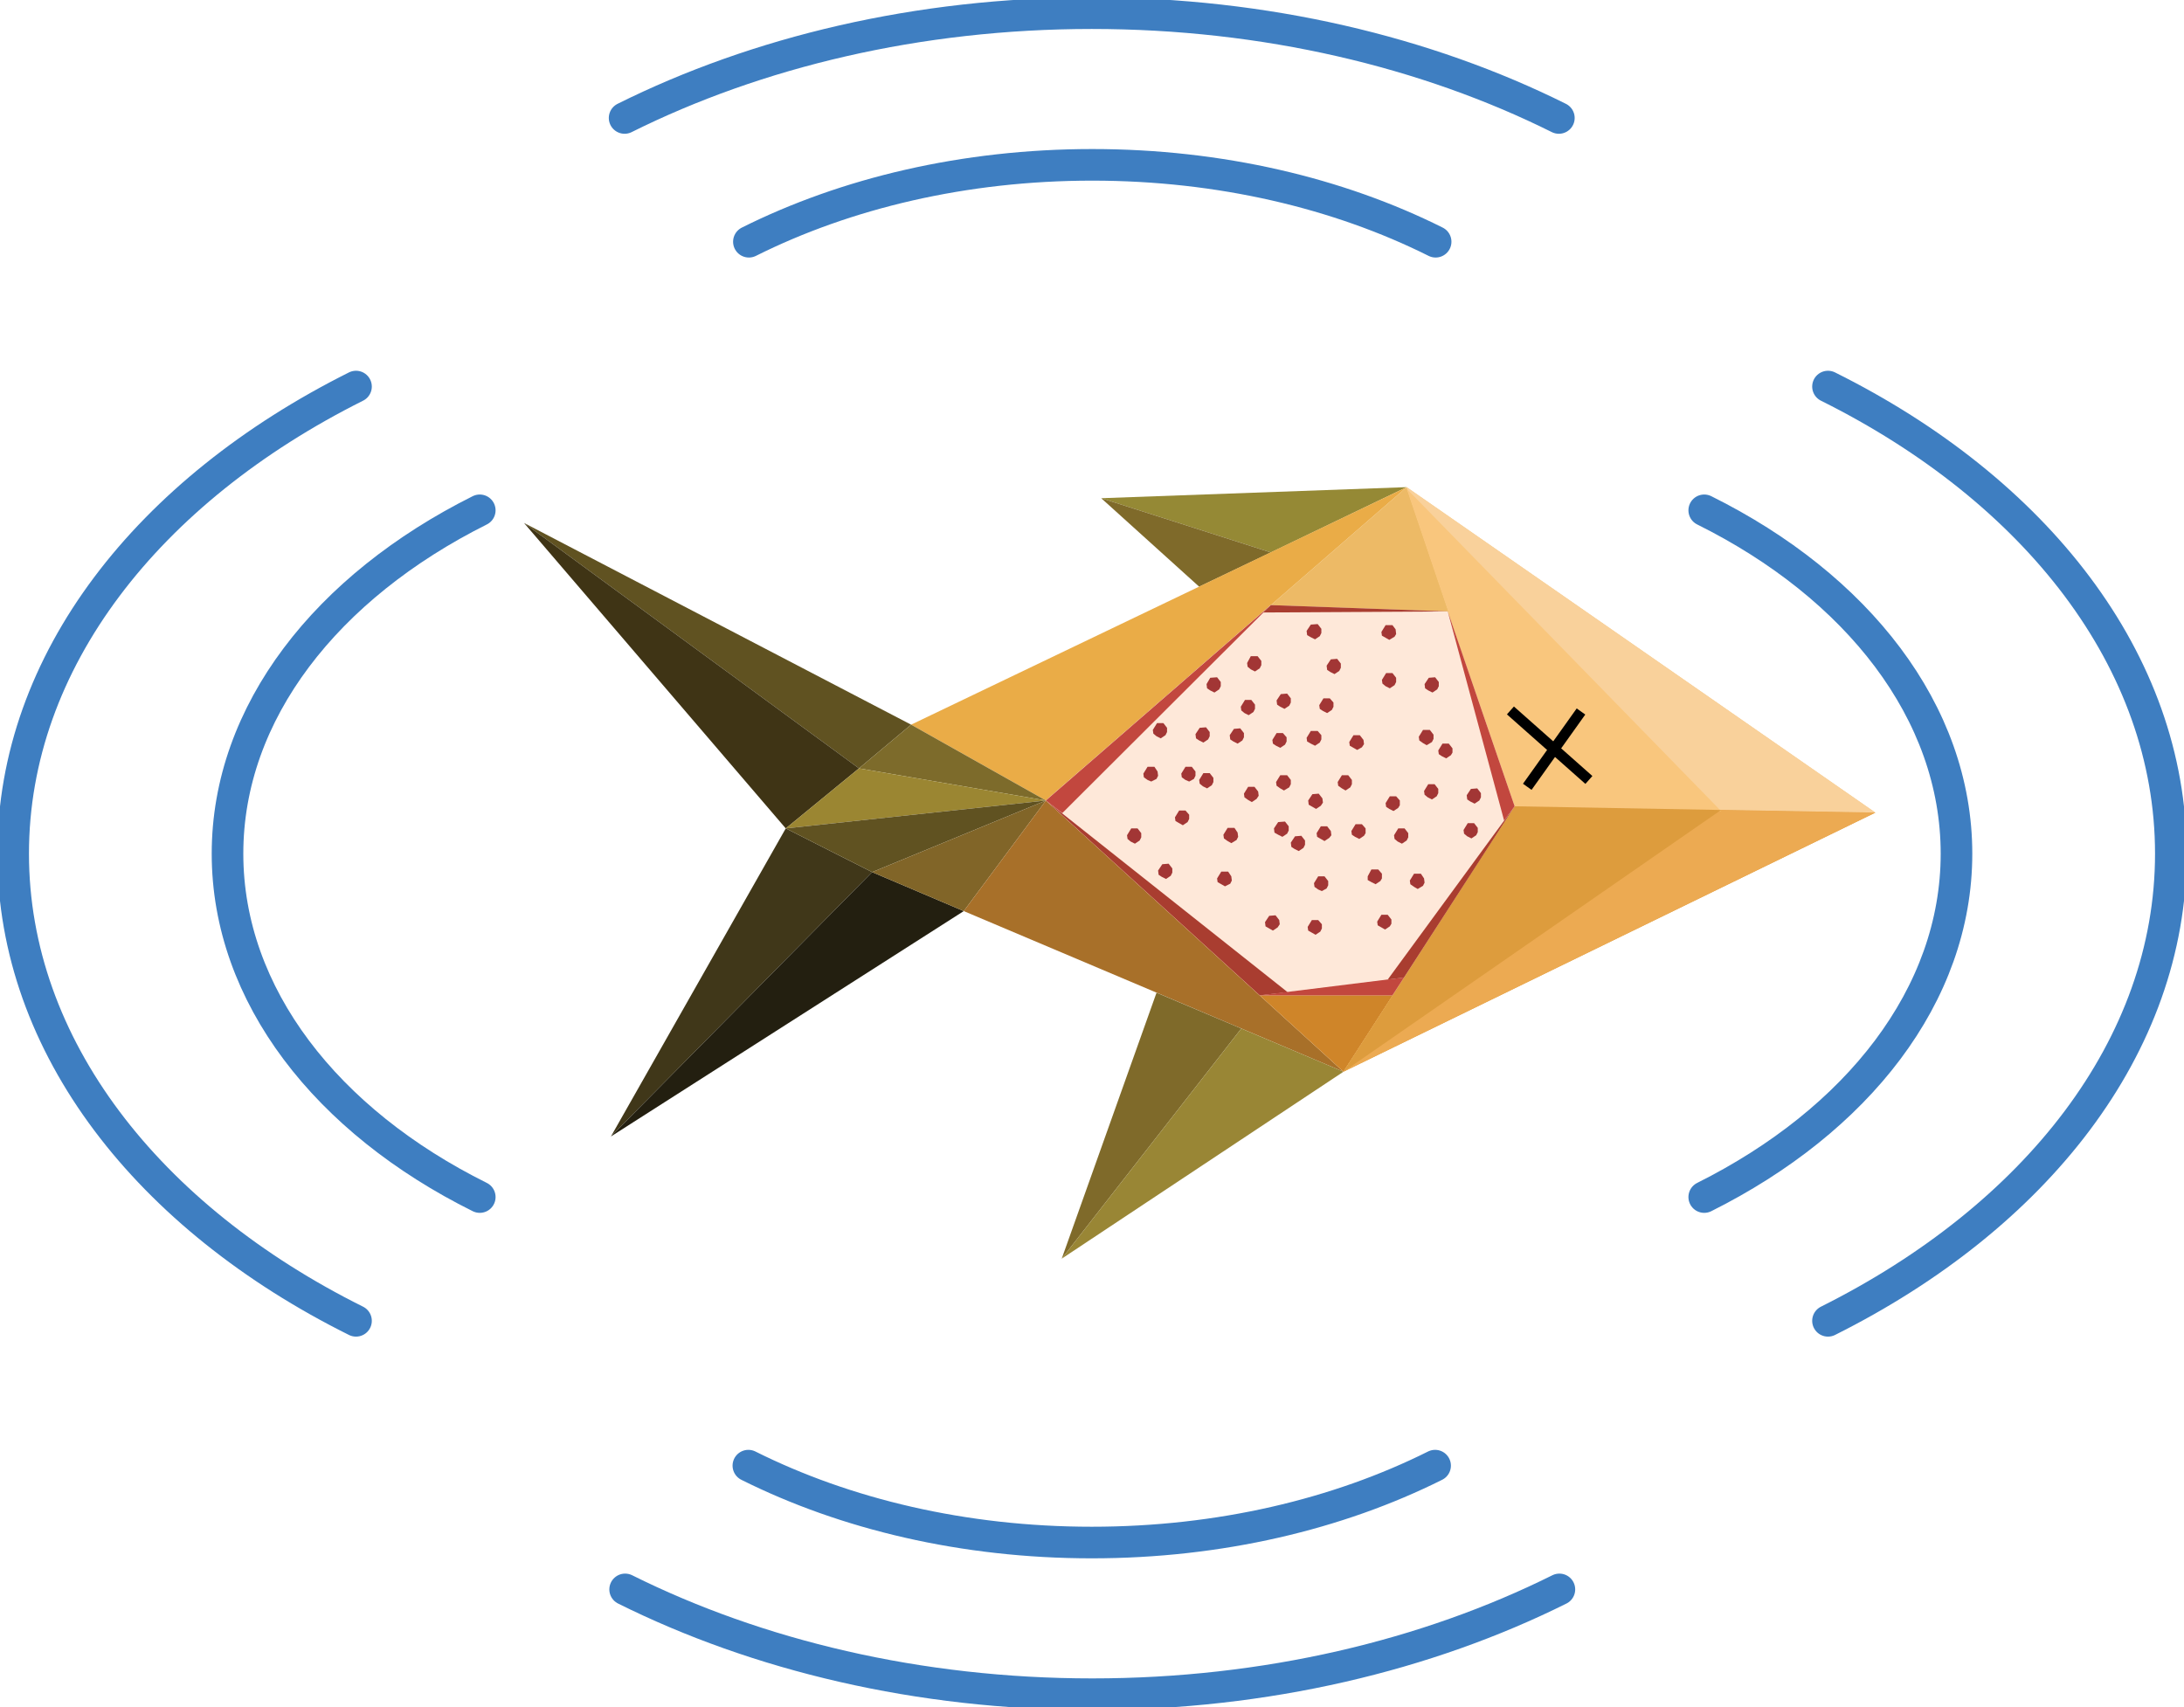 <?xml version="1.0" encoding="utf-8"?>
<!-- Generator: Adobe Illustrator 21.0.1, SVG Export Plug-In . SVG Version: 6.00 Build 0)  -->
<svg version="1.1" xmlns="http://www.w3.org/2000/svg" xmlns:xlink="http://www.w3.org/1999/xlink" x="0px" y="0px"
	 viewBox="0 0 414.7 324.2" style="enable-background:new 0 0 414.7 324.2;" xml:space="preserve">
<style type="text/css">
	.st0{fill:#F3CB8C;}
	.st1{fill:#958935;}
	.st2{fill:#7F6A2A;}
	.st3{fill:#EDBA66;}
	.st4{fill:#EAAC47;}
	.st5{fill:#605221;}
	.st6{fill:#3F3415;}
	.st7{fill:#403719;}
	.st8{fill:#231F10;}
	.st9{fill:#7D6B2B;}
	.st10{fill:#9B8632;}
	.st11{fill:#816528;}
	.st12{fill:#A87029;}
	.st13{fill:#998635;}
	.st14{fill:#CF8529;}
	.st15{fill:#DD9C3D;}
	.st16{fill:#F9D19B;}
	.st17{fill:#ECAA52;}
	.st18{fill:#F9C67D;}
	.st19{fill:none;stroke:#000000;stroke-width:2;stroke-miterlimit:10;}
	.st20{fill:#FEE8D9;}
	.st21{fill:#A93D30;}
	.st22{fill:#C2473E;}
	.st23{fill:none;}
	.st24{fill:#A23635;}
	.st25{fill:none;stroke:#3E7EC1;stroke-width:6;stroke-linecap:round;stroke-linejoin:round;}
</style>
<g id="Fisch">
	<g id="fish">
		<polygon class="st0" points="356.1,154.3 267.1,92.5 287.6,153.1 		"/>
		<polygon class="st1" points="209.1,94.6 267.1,92.5 241.3,104.9 		"/>
		<polygon class="st2" points="227.7,111.4 241.3,104.9 209.1,94.6 		"/>
		<polygon class="st3" points="198.6,152 287.6,153.1 267.1,92.5 		"/>
		<polygon class="st4" points="173,137.6 198.6,152 267.1,92.5 		"/>
		<polygon class="st5" points="99.5,99.3 163.1,145.9 173,137.6 		"/>
		<polygon class="st6" points="149.2,157.3 163.1,145.9 99.5,99.3 		"/>
		<polygon class="st7" points="165.6,165.6 149.2,157.3 116,215.8 		"/>
		<polygon class="st8" points="183,173 165.6,165.6 116,215.8 		"/>
		<polygon class="st9" points="198.6,152 163.1,145.9 173,137.6 		"/>
		<polygon class="st10" points="149.2,157.3 198.6,152 163.1,145.9 		"/>
		<polygon class="st5" points="165.6,165.6 198.6,152 149.2,157.3 		"/>
		<polygon class="st11" points="183,173 198.6,152 165.6,165.6 		"/>
		<polygon class="st12" points="255.1,203.5 198.6,152 183,173 		"/>
		<polygon class="st2" points="201.6,239 219.6,188.5 235.7,195.3 		"/>
		<polygon class="st13" points="255.1,203.5 235.7,195.3 201.6,239 		"/>
		<polygon class="st14" points="287.6,153.1 255.1,203.5 198.6,152 		"/>
		<polygon class="st15" points="356.1,154.3 255.1,203.5 287.6,153.1 		"/>
		<polygon class="st16" points="356.1,154.3 267.1,92.5 287.6,153.1 		"/>
		<polygon class="st17" points="356.1,154.3 255.1,203.5 287.6,153.1 		"/>
		<polygon class="st18" points="267.1,92.8 326.8,154 287.6,153.4 		"/>
		<polygon class="st15" points="287.6,153.1 326.8,153.8 255.1,203.5 		"/>
		<g>
			<line class="st19" x1="286.8" y1="134.9" x2="301.7" y2="148.1"/>
			<line class="st19" x1="300.2" y1="135.1" x2="290" y2="149.4"/>
		</g>
		<polygon class="st20" points="274.9,116.1 241.3,114.9 198.6,152 239.2,189 264.4,189 280.7,163.7 287.6,153.1 		"/>
		<polygon class="st20" points="198.6,152 233.4,135.7 241.3,114.9 		"/>
		<polygon class="st21" points="244.5,188.4 198.6,152 239.2,189 		"/>
		<polygon class="st22" points="198.6,152 201.7,154.4 241.3,114.9 		"/>
		<polygon class="st22" points="239.2,189 266.6,185.6 264.4,189 		"/>
		<polyline class="st21" points="263.5,186 287.6,153.1 266.6,185.6 		"/>
		<polyline class="st22" points="274.9,116.1 285.6,155.8 287.6,153.1 		"/>
		<line class="st23" x1="237.3" y1="118.9" x2="241.3" y2="114.9"/>
		<path class="st22" d="M238.8,117.4"/>
		<polygon class="st21" points="241.3,114.9 274.9,116.1 239.9,116.3 		"/>
		<path class="st22" d="M238.8,117.4"/>
		<g id="MP">
			<polygon class="st24" points="251.9,126.4 252.7,125.2 253.9,125.1 254.6,126 254.6,126.8 254.3,127.4 253.4,128 252.6,127.6 
				252,127.2 			"/>
			<polygon class="st24" points="264.7,158.6 265.5,157.3 266.7,157.3 267.4,158.2 267.4,159 267.1,159.6 266.2,160.2 265.4,159.8 
				264.8,159.3 			"/>
			<polygon class="st24" points="214,158.6 214.8,157.3 216,157.3 216.7,158.2 216.7,159 216.4,159.6 215.5,160.2 214.7,159.8 
				214.1,159.3 			"/>
			<polygon class="st24" points="254,148.5 254.8,147.2 256,147.2 256.7,148.1 256.7,148.9 256.4,149.5 255.5,150.1 254.8,149.7 
				254.1,149.2 			"/>
			<polygon class="st24" points="245.1,160 245.9,158.8 247.1,158.7 247.8,159.6 247.8,160.4 247.5,161 246.6,161.6 245.8,161.2 
				245.2,160.8 			"/>
			<polygon class="st24" points="256.6,157.8 257.4,156.5 258.6,156.5 259.3,157.3 259.3,158.2 259,158.7 258.1,159.3 257.3,158.9 
				256.7,158.5 			"/>
			<polygon class="st24" points="242.3,148.5 243.1,147.2 244.4,147.2 245.1,148.1 245.1,148.9 244.8,149.5 243.8,150.1 
				243.1,149.7 242.4,149.2 			"/>
			<polygon class="st24" points="270.5,129.9 271.3,128.7 272.5,128.6 273.2,129.5 273.2,130.3 272.9,130.9 272,131.5 271.2,131.1 
				270.6,130.7 			"/>
			<polygon class="st24" points="262.4,129.1 263.2,127.8 264.4,127.8 265.1,128.7 265.1,129.5 264.8,130.1 263.9,130.7 
				263.1,130.3 262.5,129.8 			"/>
			<polygon class="st24" points="248.1,119.8 248.9,118.6 250.2,118.5 250.9,119.4 250.9,120.2 250.6,120.8 249.7,121.4 248.9,121 
				248.2,120.6 			"/>
			<polygon class="st24" points="229.1,129.9 229.8,128.7 231.1,128.6 231.8,129.5 231.8,130.3 231.5,130.9 230.6,131.5 
				229.8,131.1 229.2,130.7 			"/>
			<polygon class="st24" points="262.3,120 263.1,118.7 264.4,118.7 265,119.5 265.1,120.4 264.8,120.9 263.8,121.5 263.1,121.1 
				262.4,120.7 			"/>
			<polygon class="st24" points="249.5,167.7 250.3,166.4 251.5,166.4 252.2,167.3 252.2,168.1 251.9,168.7 251,169.2 250.3,168.9 
				249.6,168.4 			"/>
			<polygon class="st24" points="277.9,157.6 278.7,156.3 279.9,156.3 280.6,157.2 280.6,158 280.3,158.6 279.4,159.2 278.6,158.8 
				278,158.3 			"/>
			<polygon class="st24" points="256.2,140.9 257,139.6 258.2,139.6 258.9,140.5 259,141.3 258.6,141.9 257.7,142.4 257,142 
				256.3,141.6 			"/>
			<polygon class="st24" points="248.1,140.1 248.9,138.8 250.2,138.8 250.9,139.6 250.9,140.4 250.6,141 249.7,141.6 248.9,141.2 
				248.2,140.8 			"/>
			<polygon class="st24" points="269.4,139.9 270.2,138.6 271.5,138.6 272.2,139.5 272.2,140.3 271.9,140.9 270.9,141.5 
				270.2,141.1 269.5,140.6 			"/>
			<polygon class="st24" points="248.3,176 249.1,174.7 250.3,174.7 251,175.5 251,176.3 250.7,176.9 249.8,177.5 249.1,177.1 
				248.4,176.7 			"/>
			<polygon class="st24" points="240.2,175.1 241,173.9 242.2,173.8 242.9,174.7 243,175.5 242.6,176.1 241.7,176.7 241,176.3 
				240.3,175.9 			"/>
			<polygon class="st24" points="261.5,175 262.3,173.7 263.5,173.7 264.2,174.6 264.2,175.4 263.9,175.9 263,176.5 262.3,176.1 
				261.6,175.7 			"/>
			<polygon class="st24" points="219.9,165.3 220.7,164.1 221.9,164 222.6,164.9 222.6,165.7 222.3,166.3 221.4,166.9 220.6,166.5 
				220,166.1 			"/>
			<polygon class="st24" points="224.3,146.9 225.1,145.6 226.3,145.6 227,146.5 227,147.3 226.7,147.9 225.8,148.4 225.1,148.1 
				224.4,147.6 			"/>
			<polygon class="st24" points="223.1,155.2 223.9,153.9 225.1,153.9 225.8,154.7 225.8,155.5 225.5,156.1 224.6,156.7 
				223.9,156.3 223.2,155.9 			"/>
			<polygon class="st24" points="217.1,146.9 217.9,145.6 219.2,145.6 219.8,146.5 219.9,147.3 219.6,147.9 218.6,148.4 
				217.9,148.1 217.2,147.6 			"/>
			<polygon class="st24" points="232.3,158.5 233.1,157.2 234.4,157.2 235,158.1 235.1,158.9 234.8,159.5 233.8,160.1 233.1,159.7 
				232.4,159.2 			"/>
			<polygon class="st24" points="231.1,166.8 231.9,165.5 233.2,165.5 233.8,166.4 233.9,167.2 233.6,167.8 232.6,168.3 
				231.9,167.9 231.2,167.5 			"/>
			<polygon class="st24" points="236.8,125.9 237.5,124.6 238.8,124.6 239.5,125.5 239.5,126.3 239.2,126.9 238.3,127.5 
				237.5,127.1 236.9,126.6 			"/>
			<polygon class="st24" points="235.6,134.2 236.4,132.9 237.6,132.9 238.3,133.8 238.3,134.6 238,135.2 237.1,135.8 236.3,135.4 
				235.7,134.9 			"/>
			<polygon class="st24" points="273.1,142.5 273.9,141.2 275.1,141.2 275.8,142.1 275.8,142.9 275.5,143.4 274.6,144 273.8,143.6 
				273.2,143.2 			"/>
			<polygon class="st24" points="263.1,152.5 263.9,151.2 265.1,151.2 265.8,152 265.8,152.9 265.5,153.4 264.6,154 263.8,153.6 
				263.2,153.2 			"/>
			<polygon class="st24" points="250,158.2 250.8,156.9 252,156.9 252.7,157.8 252.8,158.6 252.4,159.1 251.5,159.7 250.8,159.3 
				250.1,158.9 			"/>
			<polygon class="st24" points="236.2,150.7 237,149.4 238.2,149.4 238.9,150.3 239,151.1 238.6,151.7 237.7,152.3 237,151.9 
				236.3,151.4 			"/>
			<polygon class="st24" points="241.9,157.3 242.7,156.1 244,156 244.7,156.9 244.7,157.7 244.4,158.3 243.5,158.9 242.7,158.5 
				242,158.1 			"/>
			<polygon class="st24" points="227.7,148.1 228.5,146.8 229.7,146.8 230.4,147.7 230.4,148.5 230.1,149.1 229.2,149.7 
				228.4,149.3 227.8,148.8 			"/>
			<polygon class="st24" points="241.6,140.5 242.4,139.2 243.6,139.2 244.3,140 244.3,140.8 244,141.4 243.1,142 242.3,141.6 
				241.7,141.2 			"/>
			<polygon class="st24" points="233.5,139.6 234.3,138.4 235.5,138.3 236.2,139.2 236.2,140 235.9,140.6 235,141.2 234.2,140.8 
				233.6,140.4 			"/>
			<polygon class="st24" points="248.4,152 249.2,150.8 250.4,150.7 251.1,151.6 251.2,152.4 250.8,153 249.9,153.6 249.2,153.2 
				248.5,152.8 			"/>
			<polygon class="st24" points="267.7,167.2 268.5,165.9 269.8,165.9 270.4,166.8 270.5,167.6 270.2,168.2 269.2,168.8 
				268.5,168.4 267.8,167.9 			"/>
			<polygon class="st24" points="259.7,166.4 260.4,165.1 261.7,165.1 262.4,165.9 262.4,166.8 262.1,167.3 261.2,167.9 
				260.4,167.5 259.7,167.1 			"/>
			<polygon class="st24" points="278.5,151 279.3,149.8 280.5,149.7 281.2,150.6 281.2,151.4 280.9,152 280,152.6 279.2,152.2 
				278.6,151.8 			"/>
			<polygon class="st24" points="270.4,150.2 271.2,148.9 272.4,148.9 273.1,149.8 273.1,150.6 272.8,151.2 271.9,151.8 
				271.1,151.4 270.5,150.9 			"/>
			<polygon class="st24" points="250.5,133.9 251.3,132.6 252.5,132.6 253.2,133.4 253.2,134.2 252.9,134.8 252,135.4 251.2,135 
				250.6,134.6 			"/>
			<polygon class="st24" points="242.4,133 243.2,131.8 244.4,131.7 245.1,132.6 245.1,133.4 244.8,134 243.9,134.6 243.1,134.2 
				242.5,133.8 			"/>
			<polygon class="st24" points="227,139.4 227.8,138.2 229,138.1 229.7,139 229.7,139.8 229.4,140.4 228.5,141 227.7,140.6 
				227.1,140.2 			"/>
			<polygon class="st24" points="218.9,138.6 219.7,137.3 220.9,137.3 221.6,138.2 221.6,139 221.3,139.6 220.4,140.2 219.6,139.8 
				219,139.3 			"/>
		</g>
	</g>
</g>
<g id="Layer_3_2_">
	<g id="pulse">
		<path class="st25" d="M347.1,250.8c39.4-19.7,65.1-52.1,65.1-88.7s-25.7-69.1-65.1-88.7"/>
		<path class="st25" d="M296.1,301.8c-25.1,12.5-55.7,19.9-88.7,19.9s-63.6-7.4-88.7-19.9"/>
		<path class="st25" d="M118.6,22.4c25.1-12.5,55.7-19.9,88.7-19.9s63.6,7.4,88.7,19.9"/>
		<path class="st25" d="M67.6,73.4C28.2,93.1,2.5,125.5,2.5,162.1s25.7,69.1,65.1,88.7"/>
		<path class="st25" d="M142.1,278.3c18.4,9.2,40.9,14.6,65.2,14.6s46.8-5.4,65.2-14.6"/>
		<path class="st25" d="M91.1,96.9c-29,14.5-47.9,38.3-47.9,65.2c0,26.9,18.9,50.8,47.9,65.2"/>
		<path class="st25" d="M272.6,45.9c-18.4-9.2-40.9-14.6-65.2-14.6s-46.8,5.4-65.2,14.6"/>
		<path class="st25" d="M323.6,227.3c29-14.5,47.9-38.3,47.9-65.2c0-26.9-18.9-50.8-47.9-65.2"/>
	</g>
</g>
</svg>
